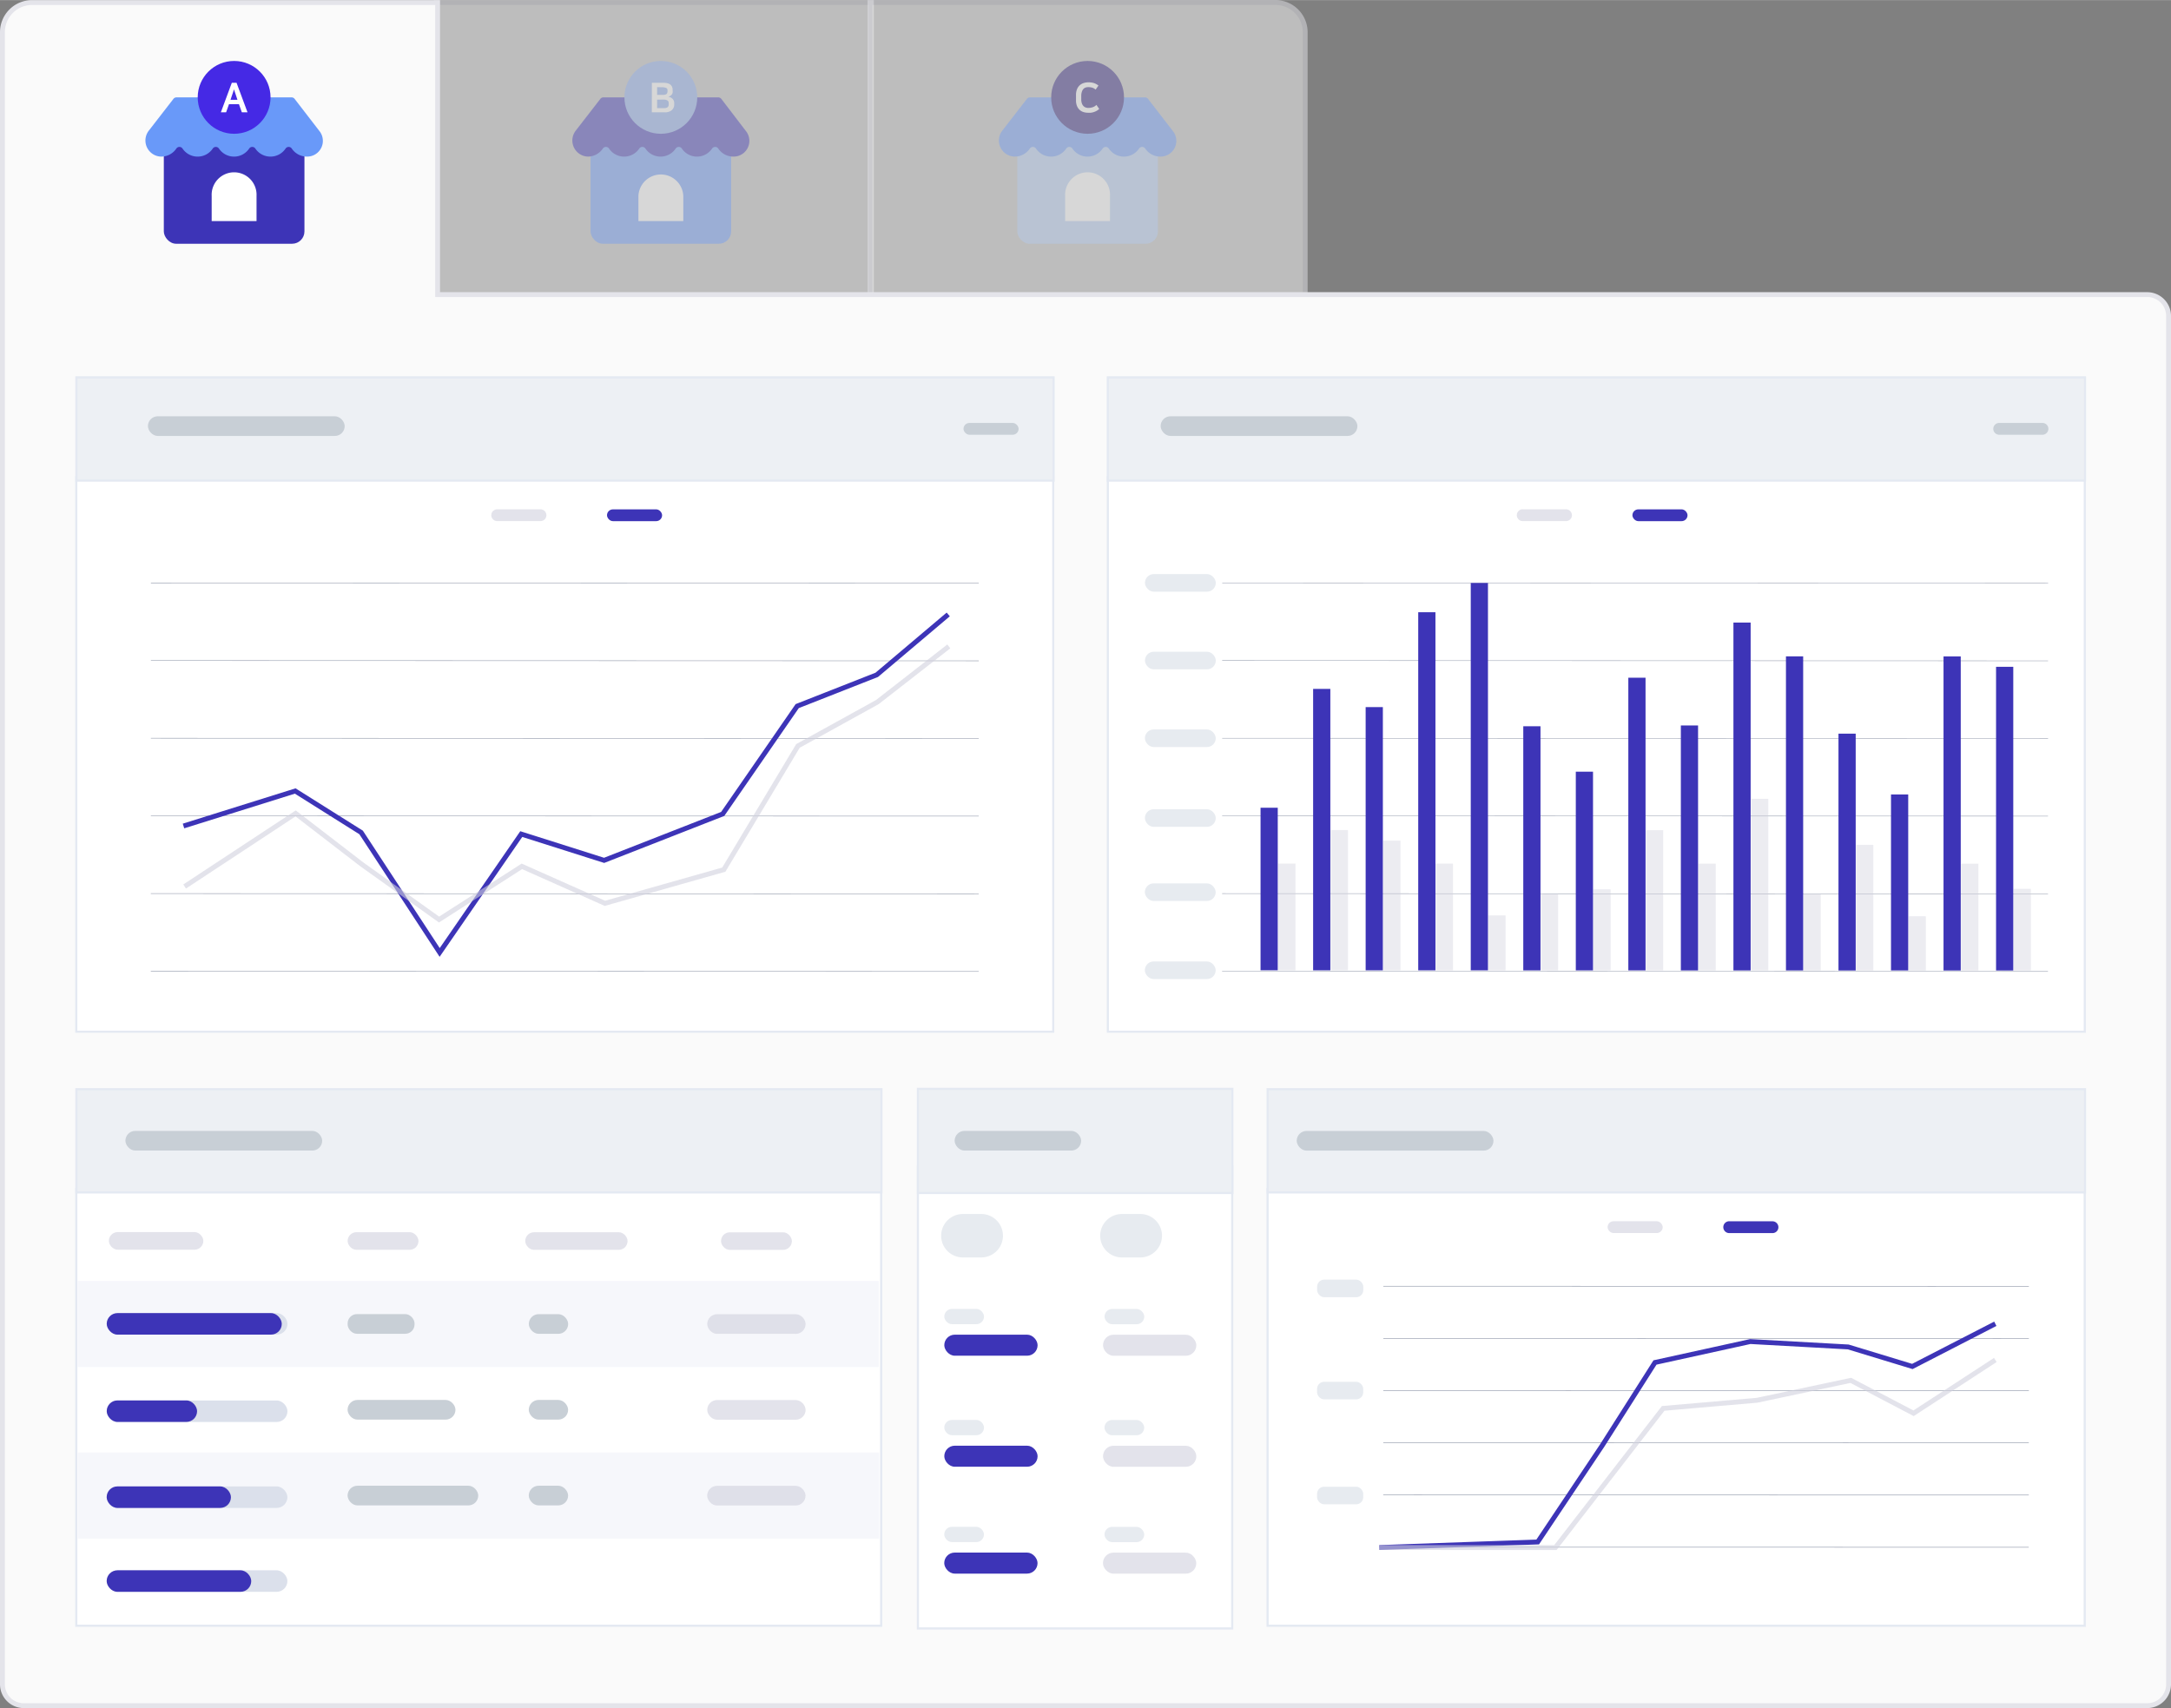 <svg xmlns="http://www.w3.org/2000/svg" viewBox="0 0 413.74 325.56" width="460" height="362"><rect x="0" y="0" width="413.74" height="325.56" fill="#808080" stroke="none"/><defs><style>.cls-1{opacity:0.5;}.cls-2{fill:#fafafa;}.cls-3{fill:#e4e4ea;}.cls-4{fill:#fff;}.cls-11,.cls-17,.cls-18,.cls-19,.cls-20,.cls-21,.cls-5,.cls-6{fill:none;stroke-miterlimit:10;}.cls-11,.cls-17,.cls-5{stroke:#e4e9f2;}.cls-5{stroke-width:0.4px;}.cls-18,.cls-21,.cls-6{stroke:#8a92a5;}.cls-6{stroke-width:0.08px;}.cls-7{opacity:0.4;}.cls-14,.cls-8{fill:#d0d0dd;}.cls-9{fill:#3d34b7;}.cls-10{fill:#edf0f4;}.cls-11{stroke-width:0.41px;}.cls-12{fill:#c8cfd6;}.cls-13{fill:#e7ebf0;}.cls-14,.cls-20{opacity:0.6;}.cls-15{fill:#f6f7fb;}.cls-16{fill:#dbe0eb;}.cls-17{stroke-width:0.4px;}.cls-18{stroke-width:0.09px;}.cls-19{stroke:#3d34b7;}.cls-19,.cls-20{stroke-width:0.93px;}.cls-20{stroke:#d0d0dd;}.cls-21{stroke-width:0.1px;}.cls-22{fill:#b3cef4;}.cls-23{fill:#6999f9;}.cls-24{fill:#2c1f7c;}.cls-25{fill:#4529e5;}.cls-26{fill:#8bacef;}</style></defs><title>자산 4</title><g id="레이어_2" data-name="레이어 2"><g id="레이어_1-2" data-name="레이어 1"><g class="cls-1"><rect class="cls-2" x="83.13" y="0.46" width="82.94" height="56.59"/><path class="cls-3" d="M165.6.93V56.59h-82V.93h82m.93-.93H82.67V57.52h83.86V0Z"/></g><g class="cls-1"><path class="cls-2" d="M165.8,57.06V.46h77.29a5.66,5.66,0,0,1,5.65,5.65V57.06Z"/><path class="cls-3" d="M243.08.93a5.19,5.19,0,0,1,5.19,5.19V56.59h-82V.93h76.82m0-.93H165.33V57.52H249.2V6.12A6.12,6.12,0,0,0,243.08,0Z"/></g><path class="cls-2" d="M4.53,325.09A4.07,4.07,0,0,1,.46,321V6.11A5.66,5.66,0,0,1,6.12.46H83.4V56.13H409.21a4.07,4.07,0,0,1,4.07,4.07V321a4.07,4.07,0,0,1-4.07,4.07Z"/><path class="cls-3" d="M82.94.93V56.59H409.21a3.6,3.6,0,0,1,3.6,3.6V321a3.6,3.6,0,0,1-3.6,3.6H4.53A3.6,3.6,0,0,1,.93,321V6.12A5.19,5.19,0,0,1,6.12.93H82.94M83.86,0H6.12A6.12,6.12,0,0,0,0,6.12V321a4.54,4.54,0,0,0,4.53,4.53H409.21a4.54,4.54,0,0,0,4.53-4.53V60.2a4.54,4.54,0,0,0-4.53-4.53H83.86V0Z"/><rect class="cls-4" x="211.13" y="90.92" width="186.18" height="105.7"/><rect class="cls-5" x="211.13" y="90.92" width="186.18" height="105.7"/><line class="cls-6" x1="232.9" y1="185.1" x2="390.29" y2="185.14"/><line class="cls-6" x1="232.91" y1="170.29" x2="390.3" y2="170.34"/><line class="cls-6" x1="232.91" y1="155.49" x2="390.3" y2="155.53"/><line class="cls-6" x1="232.92" y1="140.68" x2="390.31" y2="140.73"/><line class="cls-6" x1="232.92" y1="125.88" x2="390.31" y2="125.93"/><line class="cls-6" x1="232.93" y1="111.08" x2="390.32" y2="111.12"/><g class="cls-7"><rect class="cls-8" x="243.6" y="164.57" width="3.28" height="20.35"/><rect class="cls-8" x="263.62" y="160.2" width="3.28" height="24.72"/><rect class="cls-8" x="283.64" y="174.45" width="3.28" height="10.48"/><rect class="cls-8" x="313.68" y="158.2" width="3.28" height="26.73"/><rect class="cls-8" x="333.71" y="152.23" width="3.28" height="32.71"/><rect class="cls-8" x="373.75" y="164.6" width="3.28" height="20.35"/><rect class="cls-8" x="353.73" y="161" width="3.28" height="23.95"/><rect class="cls-8" x="253.61" y="158.18" width="3.28" height="26.73"/><rect class="cls-8" x="273.63" y="164.58" width="3.28" height="20.35"/><rect class="cls-8" x="303.67" y="169.48" width="3.28" height="15.45"/><rect class="cls-8" x="323.69" y="164.59" width="3.28" height="20.35"/><rect class="cls-8" x="343.71" y="170.35" width="3.28" height="14.6"/><rect class="cls-8" x="383.76" y="169.39" width="3.28" height="15.56"/><rect class="cls-8" x="363.74" y="174.61" width="3.28" height="10.34"/><rect class="cls-8" x="293.66" y="170.33" width="3.28" height="14.6"/></g><rect class="cls-9" x="240.23" y="153.93" width="3.28" height="30.98"/><rect class="cls-9" x="250.25" y="131.28" width="3.28" height="53.64"/><rect class="cls-9" x="260.26" y="134.75" width="3.28" height="50.17"/><rect class="cls-9" x="270.28" y="116.67" width="3.28" height="68.25"/><rect class="cls-9" x="280.29" y="111.09" width="3.28" height="73.83"/><rect class="cls-9" x="300.31" y="147.06" width="3.28" height="37.87"/><rect class="cls-9" x="320.33" y="138.25" width="3.28" height="46.69"/><rect class="cls-9" x="340.36" y="125.08" width="3.28" height="59.86"/><rect class="cls-9" x="360.38" y="151.4" width="3.28" height="33.54"/><rect class="cls-9" x="380.4" y="127.07" width="3.28" height="57.88"/><rect class="cls-9" x="290.3" y="138.4" width="3.28" height="46.53"/><rect class="cls-9" x="310.32" y="129.15" width="3.28" height="55.78"/><rect class="cls-9" x="330.35" y="118.64" width="3.28" height="66.3"/><rect class="cls-9" x="350.37" y="139.81" width="3.28" height="45.14"/><rect class="cls-9" x="370.39" y="125.09" width="3.28" height="59.86"/><rect class="cls-10" x="211.12" y="71.9" width="186.23" height="19.68"/><rect class="cls-11" x="211.12" y="71.9" width="186.23" height="19.68"/><path class="cls-12" d="M381,80.59h8.25a1.12,1.12,0,0,1,1.12,1.12v0a1.13,1.13,0,0,1-1.13,1.13H381a1.13,1.13,0,0,1-1.13-1.13v0A1.13,1.13,0,0,1,381,80.59Z"/><rect class="cls-12" x="221.19" y="79.32" width="37.5" height="3.75" rx="1.88" ry="1.88"/><rect class="cls-13" x="218.2" y="109.4" width="13.5" height="3.35" rx="1.67" ry="1.67"/><rect class="cls-13" x="218.2" y="124.2" width="13.5" height="3.35" rx="1.67" ry="1.67"/><rect class="cls-13" x="218.19" y="139.01" width="13.5" height="3.35" rx="1.67" ry="1.67"/><rect class="cls-13" x="218.19" y="154.22" width="13.5" height="3.35" rx="1.67" ry="1.67"/><rect class="cls-13" x="218.18" y="168.35" width="13.5" height="3.35" rx="1.67" ry="1.67"/><rect class="cls-13" x="218.18" y="183.23" width="13.5" height="3.35" rx="1.67" ry="1.67"/><path class="cls-14" d="M290.19,97.05h8.25a1.13,1.13,0,0,1,1.13,1.13v0a1.12,1.12,0,0,1-1.12,1.12h-8.25a1.13,1.13,0,0,1-1.13-1.13v0a1.13,1.13,0,0,1,1.13-1.13Z"/><rect class="cls-9" x="311.1" y="97.06" width="10.5" height="2.25" rx="1.13" ry="1.13"/><rect class="cls-4" x="174.93" y="222.29" width="59.9" height="88.06"/><rect class="cls-11" x="174.93" y="222.29" width="59.9" height="88.06"/><rect class="cls-10" x="174.94" y="207.51" width="59.92" height="19.84"/><rect class="cls-11" x="174.94" y="207.51" width="59.92" height="19.84"/><path class="cls-13" d="M187,231.36h-3.5a4.14,4.14,0,1,0,0,8.28H187a4.14,4.14,0,0,0,0-8.28Z"/><path class="cls-13" d="M217.31,231.36h-3.5a4.14,4.14,0,1,0,0,8.28h3.5a4.14,4.14,0,1,0,0-8.28Z"/><rect class="cls-13" x="179.96" y="249.45" width="7.57" height="2.91" rx="1.46" ry="1.46"/><rect class="cls-13" x="210.5" y="249.46" width="7.57" height="2.91" rx="1.46" ry="1.46"/><rect class="cls-9" x="179.96" y="254.36" width="17.78" height="4.01" rx="2" ry="2"/><rect class="cls-14" x="210.21" y="254.37" width="17.78" height="4.01" rx="2" ry="2"/><rect class="cls-13" x="179.96" y="270.61" width="7.57" height="2.91" rx="1.46" ry="1.46"/><rect class="cls-13" x="210.49" y="270.62" width="7.57" height="2.91" rx="1.46" ry="1.46"/><rect class="cls-9" x="179.96" y="275.52" width="17.78" height="4.01" rx="2" ry="2"/><rect class="cls-14" x="210.21" y="275.53" width="17.78" height="4.01" rx="2" ry="2"/><rect class="cls-13" x="179.95" y="290.98" width="7.57" height="2.91" rx="1.46" ry="1.46"/><rect class="cls-13" x="210.49" y="290.99" width="7.57" height="2.91" rx="1.46" ry="1.46"/><rect class="cls-9" x="179.95" y="295.89" width="17.78" height="4.01" rx="2" ry="2"/><rect class="cls-14" x="210.2" y="295.9" width="17.78" height="4.01" rx="2" ry="2"/><rect class="cls-12" x="181.93" y="215.52" width="24.11" height="3.75" rx="1.88" ry="1.88"/><rect class="cls-4" x="14.54" y="226.59" width="153.39" height="83.24"/><rect class="cls-11" x="14.54" y="226.59" width="153.39" height="83.24"/><rect class="cls-10" x="14.56" y="207.57" width="153.42" height="19.68"/><rect class="cls-11" x="14.56" y="207.57" width="153.42" height="19.68"/><rect class="cls-15" x="14.8" y="244.12" width="152.69" height="16.4"/><rect class="cls-15" x="14.86" y="276.82" width="152.69" height="16.4"/><rect class="cls-16" x="20.34" y="250.25" width="34.44" height="4.1" rx="2.05" ry="2.05"/><rect class="cls-9" x="20.34" y="250.25" width="33.36" height="4.1" rx="2.05" ry="2.05"/><rect class="cls-16" x="20.34" y="266.9" width="34.44" height="4.1" rx="2.05" ry="2.05"/><rect class="cls-9" x="20.34" y="266.89" width="17.22" height="4.1" rx="2.05" ry="2.05"/><rect class="cls-16" x="20.33" y="283.28" width="34.44" height="4.1" rx="2.05" ry="2.05"/><rect class="cls-9" x="20.33" y="283.28" width="23.68" height="4.1" rx="2.05" ry="2.05"/><rect class="cls-16" x="20.33" y="299.27" width="34.44" height="4.1" rx="2.05" ry="2.05"/><rect class="cls-9" x="20.33" y="299.27" width="27.55" height="4.1" rx="2.05" ry="2.05"/><rect class="cls-12" x="23.9" y="215.52" width="37.5" height="3.75" rx="1.88" ry="1.88"/><rect class="cls-14" x="20.75" y="234.81" width="18" height="3.35" rx="1.67" ry="1.67"/><rect class="cls-14" x="66.25" y="234.83" width="13.5" height="3.35" rx="1.67" ry="1.67"/><rect class="cls-14" x="100.1" y="234.84" width="19.5" height="3.35" rx="1.67" ry="1.67"/><rect class="cls-14" x="137.41" y="234.85" width="13.5" height="3.35" rx="1.67" ry="1.67"/><rect class="cls-12" x="66.25" y="250.44" width="12.75" height="3.75" rx="1.77" ry="1.77"/><rect class="cls-12" x="66.24" y="266.8" width="20.56" height="3.75" rx="1.88" ry="1.88"/><rect class="cls-12" x="66.24" y="283.15" width="24.9" height="3.75" rx="1.88" ry="1.88"/><rect class="cls-12" x="100.77" y="283.15" width="7.5" height="3.75" rx="1.88" ry="1.88"/><rect class="cls-12" x="100.77" y="266.8" width="7.5" height="3.75" rx="1.88" ry="1.88"/><rect class="cls-12" x="100.78" y="250.45" width="7.5" height="3.75" rx="1.88" ry="1.88"/><rect class="cls-14" x="134.78" y="250.46" width="18.75" height="3.75" rx="1.88" ry="1.88"/><rect class="cls-14" x="134.78" y="266.82" width="18.75" height="3.75" rx="1.88" ry="1.88"/><rect class="cls-14" x="134.77" y="283.17" width="18.75" height="3.75" rx="1.88" ry="1.88"/><rect class="cls-4" x="14.54" y="90.92" width="186.18" height="105.7"/><rect class="cls-17" x="14.54" y="90.92" width="186.18" height="105.7"/><rect class="cls-10" x="14.56" y="71.9" width="186.23" height="19.68"/><rect class="cls-11" x="14.56" y="71.9" width="186.23" height="19.68"/><rect class="cls-12" x="183.62" y="80.59" width="10.5" height="2.25" rx="1.13" ry="1.13"/><path class="cls-14" d="M94.76,97.05H103a1.13,1.13,0,0,1,1.13,1.13v0A1.12,1.12,0,0,1,103,99.3H94.76a1.13,1.13,0,0,1-1.13-1.13v0A1.13,1.13,0,0,1,94.76,97.05Z"/><rect class="cls-9" x="115.68" y="97.06" width="10.5" height="2.25" rx="1.13" ry="1.13"/><line class="cls-18" x1="28.74" y1="185.1" x2="186.51" y2="185.14"/><line class="cls-18" x1="28.74" y1="170.29" x2="186.51" y2="170.34"/><line class="cls-18" x1="28.75" y1="155.49" x2="186.52" y2="155.53"/><line class="cls-18" x1="28.75" y1="140.68" x2="186.52" y2="140.73"/><line class="cls-18" x1="28.76" y1="125.88" x2="186.53" y2="125.93"/><line class="cls-18" x1="28.76" y1="111.08" x2="186.53" y2="111.12"/><polyline class="cls-19" points="34.97 157.41 56.26 150.74 68.82 158.64 83.79 181.51 99.34 158.95 115.13 163.96 137.73 155.11 151.93 134.56 167.09 128.6 180.71 117.09"/><polyline class="cls-20" points="35.19 168.94 56.34 155.01 68.94 164.71 83.67 175.24 99.46 165.1 115.28 172.15 137.94 165.73 152.07 142.15 167.19 133.8 180.82 123.18"/><rect class="cls-12" x="28.19" y="79.32" width="37.5" height="3.75" rx="1.88" ry="1.88"/><rect class="cls-4" x="241.57" y="226.6" width="155.73" height="83.24"/><rect class="cls-11" x="241.57" y="226.6" width="155.73" height="83.24"/><rect class="cls-10" x="241.58" y="207.57" width="155.77" height="19.68"/><rect class="cls-11" x="241.58" y="207.57" width="155.77" height="19.68"/><line class="cls-21" x1="263.61" y1="294.86" x2="386.63" y2="294.88"/><line class="cls-21" x1="263.61" y1="284.91" x2="386.64" y2="284.93"/><line class="cls-21" x1="263.62" y1="274.96" x2="386.64" y2="274.99"/><line class="cls-21" x1="263.62" y1="265.01" x2="386.65" y2="265.04"/><line class="cls-21" x1="263.63" y1="255.07" x2="386.65" y2="255.09"/><line class="cls-21" x1="263.63" y1="245.12" x2="386.65" y2="245.14"/><rect class="cls-13" x="251.01" y="243.87" width="8.8" height="3.35" rx="1.35" ry="1.35"/><rect class="cls-13" x="251" y="263.34" width="8.8" height="3.35" rx="1.35" ry="1.35"/><rect class="cls-13" x="251" y="283.34" width="8.8" height="3.35" rx="1.35" ry="1.35"/><rect class="cls-14" x="306.37" y="232.74" width="10.5" height="2.25" rx="1.13" ry="1.13"/><path class="cls-9" d="M329.54,232.75h8.25a1.13,1.13,0,0,1,1.13,1.13v0a1.12,1.12,0,0,1-1.12,1.12h-8.25a1.13,1.13,0,0,1-1.13-1.13v0a1.13,1.13,0,0,1,1.13-1.13Z"/><rect class="cls-12" x="247.12" y="215.53" width="37.5" height="3.75" rx="1.88" ry="1.88"/><polyline class="cls-19" points="262.87 294.93 293.05 293.87 305.3 275.55 315.4 259.66 333.56 255.67 352.23 256.7 364.45 260.42 380.26 252.28"/><polyline class="cls-20" points="262.87 294.93 296.42 294.94 316.96 268.41 334.85 266.86 352.71 263.07 364.68 269.34 380.26 259.18"/><g class="cls-7"><rect class="cls-22" x="193.87" y="24.17" width="26.8" height="22.27" rx="2.35" ry="2.35"/><path class="cls-23" d="M218.79,18.83a.75.75,0,0,0-.59-.29H196.29a.75.75,0,0,0-.59.29l-4.65,6a3.07,3.07,0,0,0,2.26,5h.06a3.47,3.47,0,0,0,2.89-1.54.71.71,0,0,1,1.17,0,3.47,3.47,0,0,0,5.77,0,.71.71,0,0,1,1.17,0,3.47,3.47,0,0,0,5.77,0,.71.71,0,0,1,1.17,0,3.47,3.47,0,0,0,5.77,0,.71.71,0,0,1,1.17,0,3.47,3.47,0,0,0,2.89,1.54h0a3,3,0,0,0,2.37-4.89Z"/><circle class="cls-24" cx="207.27" cy="18.54" r="6.94"/><path class="cls-4" d="M207.41,15.67a3.58,3.58,0,0,1,1.05.14,2.66,2.66,0,0,1,.88.48l-.54.77a1.8,1.8,0,0,0-.68-.38,2.76,2.76,0,0,0-.72-.09,1.65,1.65,0,0,0-.49.07,1,1,0,0,0-.43.27,1.43,1.43,0,0,0-.3.53,2.65,2.65,0,0,0-.12.86v.58a2.32,2.32,0,0,0,.11.76,1.38,1.38,0,0,0,.29.51,1.1,1.1,0,0,0,.43.29,1.43,1.43,0,0,0,.51.09,2.81,2.81,0,0,0,.8-.12,1.71,1.71,0,0,0,.75-.46l.53.77a2.14,2.14,0,0,1-.53.39,3.25,3.25,0,0,1-.55.23,2.74,2.74,0,0,1-.54.11l-.5,0a2.9,2.9,0,0,1-.88-.13,1.94,1.94,0,0,1-.73-.42,2.06,2.06,0,0,1-.5-.73,2.78,2.78,0,0,1-.19-1.08v-1a2.9,2.9,0,0,1,.18-1.09,2.1,2.1,0,0,1,.5-.76,2,2,0,0,1,.75-.44A2.91,2.91,0,0,1,207.41,15.67Z"/><path class="cls-4" d="M211.54,42.12V37.31a4.28,4.28,0,1,0-8.55,0v4.81Z"/></g><rect class="cls-9" x="31.22" y="24.17" width="26.8" height="22.27" rx="2.35" ry="2.35"/><path class="cls-23" d="M56.15,18.83a.75.75,0,0,0-.59-.29H33.64a.75.75,0,0,0-.59.29l-4.65,6a3.07,3.07,0,0,0,2.26,5h.06a3.47,3.47,0,0,0,2.89-1.54.71.71,0,0,1,1.17,0,3.47,3.47,0,0,0,5.77,0,.71.71,0,0,1,1.17,0,3.47,3.47,0,0,0,5.77,0,.71.71,0,0,1,1.17,0,3.47,3.47,0,0,0,5.77,0,.71.71,0,0,1,1.17,0,3.47,3.47,0,0,0,2.89,1.54h0a3,3,0,0,0,2.37-4.89Z"/><circle class="cls-25" cx="44.62" cy="18.54" r="6.94"/><path class="cls-4" d="M47.17,21.39H46.09l-.55-1.55h-1.9l-.55,1.55h-1l2.09-5.63h.9ZM43.93,19h1.32l-.38-1.15c-.07-.19-.12-.34-.16-.47L44.59,17l-.06.21-.06.19-.07.21-.09.26Z"/><path class="cls-4" d="M48.89,42.12V37.31a4.28,4.28,0,1,0-8.55,0v4.81Z"/><g class="cls-7"><rect class="cls-23" x="112.54" y="24.17" width="26.8" height="22.27" rx="2.35" ry="2.35"/><path class="cls-9" d="M137.47,18.83a.75.75,0,0,0-.59-.29H115a.75.75,0,0,0-.59.29l-4.65,6a3.07,3.07,0,0,0,2.26,5H112a3.47,3.47,0,0,0,2.89-1.54.71.71,0,0,1,1.17,0,3.47,3.47,0,0,0,5.77,0,.71.71,0,0,1,1.17,0,3.47,3.47,0,0,0,5.77,0,.71.71,0,0,1,1.17,0,3.47,3.47,0,0,0,5.77,0,.71.71,0,0,1,1.17,0,3.47,3.47,0,0,0,2.89,1.54h0a3,3,0,0,0,2.37-4.89Z"/><circle class="cls-26" cx="125.94" cy="18.54" r="6.94"/><path class="cls-4" d="M124.23,15.76h2.19q1.77,0,1.77,1.37v.16a1.49,1.49,0,0,1,0,.36,1,1,0,0,1-.43.59,1.35,1.35,0,0,1-.42.18,1.48,1.48,0,0,1,.83.39,1.19,1.19,0,0,1,.32.89v.2A1.4,1.4,0,0,1,128,21a2,2,0,0,1-1.35.39h-2.43Zm1,.83v1.47H126l.52,0a1.08,1.08,0,0,0,.38-.09.5.5,0,0,0,.23-.21.84.84,0,0,0,.08-.41v-.14a.47.47,0,0,0-.28-.48,2.45,2.45,0,0,0-.91-.12Zm0,4h.91a5.44,5.44,0,0,0,.57,0,1.19,1.19,0,0,0,.41-.11.54.54,0,0,0,.24-.23.86.86,0,0,0,.08-.4v-.17a.8.8,0,0,0-.07-.36.55.55,0,0,0-.25-.23,1.34,1.34,0,0,0-.45-.12,5.48,5.48,0,0,0-.68,0h-.76Z"/><path class="cls-4" d="M130.22,42.12V37.31a4.28,4.28,0,0,0-8.55,0v4.81Z"/></g></g></g></svg>